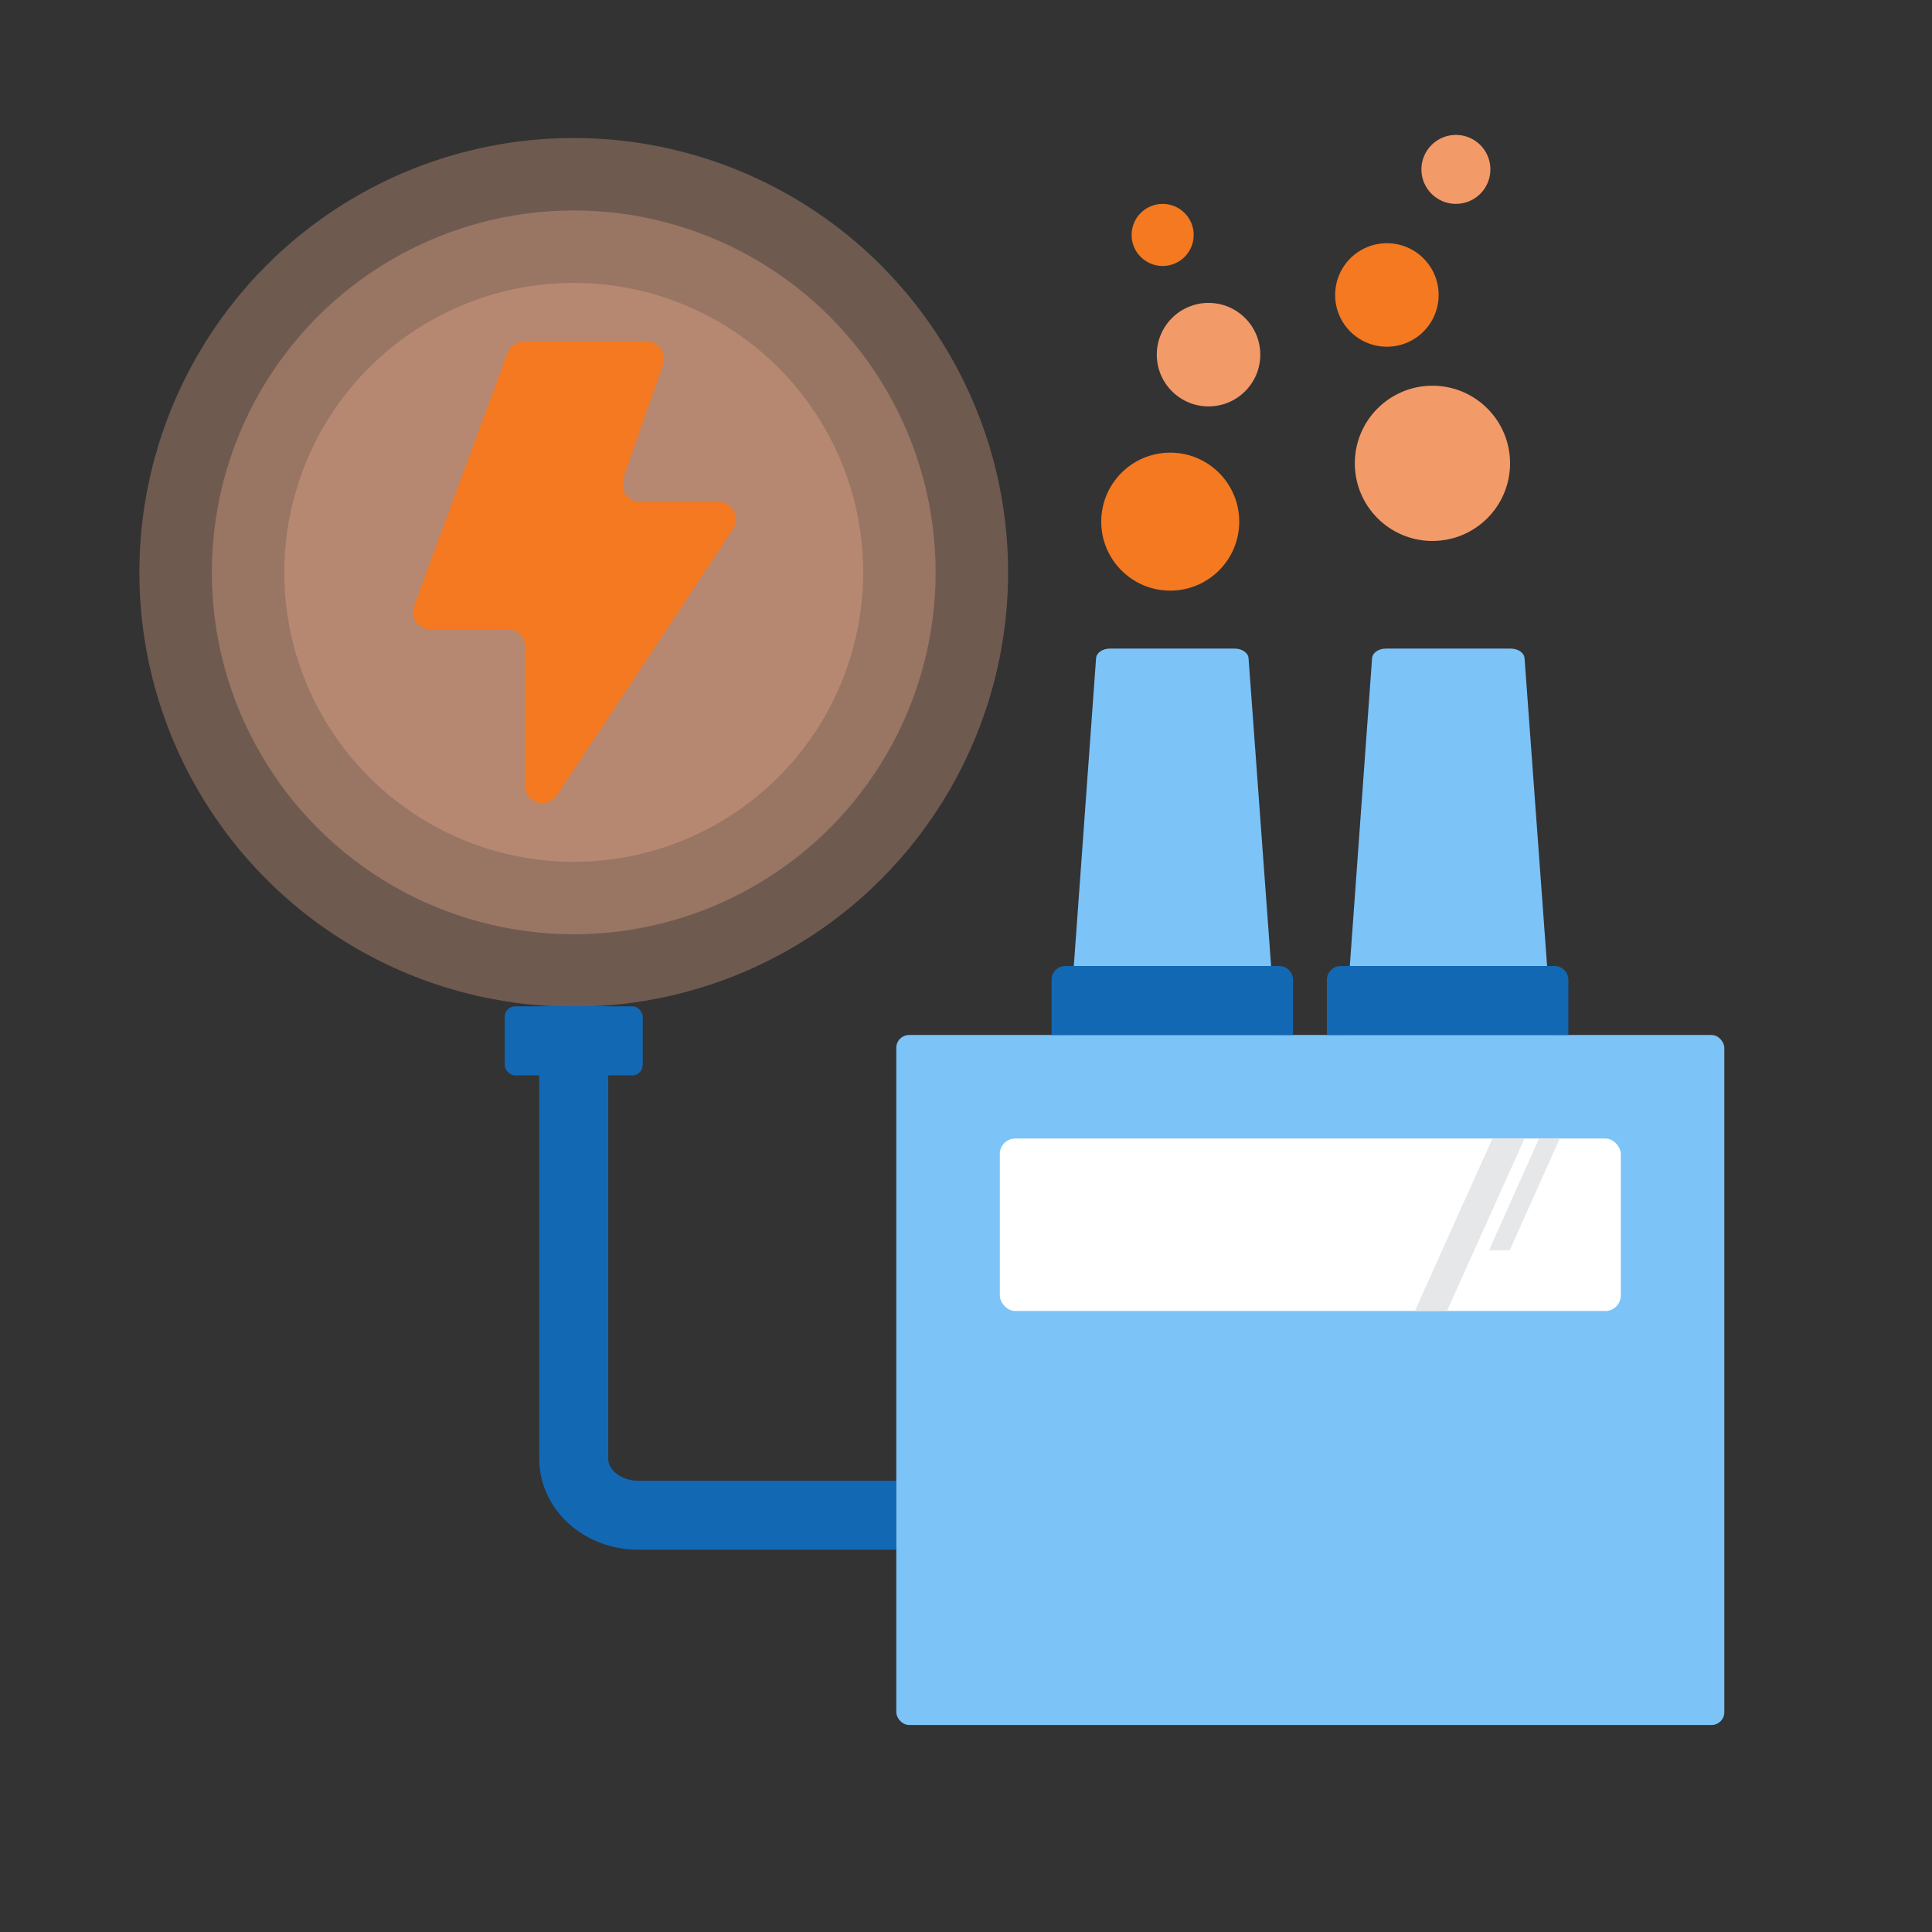 <?xml version="1.0" encoding="UTF-8"?>
<svg id="Layer_1" data-name="Layer 1" xmlns="http://www.w3.org/2000/svg" viewBox="0 0 56 56">
  <rect x="0" y="0" width="56" height="56" fill="#333333" stroke="none"/>
  <defs>
    <style>
      .cls-1 {
        fill: #fcb595;
        opacity: .3;
      }

      .cls-1, .cls-2, .cls-3, .cls-4, .cls-5, .cls-6, .cls-7 {
        isolation: isolate;
      }

      .cls-3, .cls-8 {
        fill: #7cc3f7;
      }

      .cls-9 {
        fill: #e6e7e8;
        fill-rule: evenodd;
      }

      .cls-4 {
        fill: #1268b3;
      }

      .cls-10 {
        fill: #f47920;
      }

      .cls-5 {
        fill: #fff;
      }

      .cls-6 {
        fill: #f29a68;
      }

      .cls-11, .cls-7 {
        fill: none;
      }

      .cls-7 {
        stroke: #1268b3;
        stroke-miterlimit: 10;
        stroke-width: 2px;
      }
    </style>
  </defs>
  <rect class="cls-11" y="0" width="56" height="56" rx=".3" ry=".3"/>
  <rect class="cls-11" y="0" width="56" height="56" rx=".3" ry=".3"/>
  <g class="cls-2">
    <circle class="cls-1" cx="16.63" cy="16.59" r="10.49"/>
    <circle class="cls-1" cx="16.63" cy="16.59" r="8.39"/>
    <circle class="cls-1" cx="16.63" cy="16.59" r="12.59"/>
  </g>
  <path class="cls-10" d="m18.06,13.88l1.16-3.32c.11-.32-.13-.66-.47-.66h-3.57c-.21,0-.4.13-.47.33l-2.71,7.34c-.12.33.12.67.47.67h2.25c.28,0,.5.22.5.5v4.04c0,.5.64.69.92.28l5.11-7.73c.22-.33-.02-.78-.42-.78h-2.28c-.34,0-.59-.34-.47-.66Z"/>
  <path class="cls-7" d="m16.63,29.17v13.11c0,.91.84,1.64,1.87,1.64h7.48"/>
  <rect class="cls-3" x="25.98" y="30" width="24" height="20" rx=".37" ry=".37"/>
  <path class="cls-3" d="m44.98,30h-6l.79-10.92c.01-.16.19-.28.4-.28h3.62c.21,0,.39.12.4.28l.8,10.92Z"/>
  <g class="cls-2">
    <path class="cls-8" d="m36.98,30h-6l.79-10.92c.01-.16.19-.28.4-.28h3.62c.21,0,.39.12.4.28l.8,10.92Z"/>
  </g>
  <circle class="cls-6" cx="41.52" cy="13.43" r="2.25"/>
  <circle class="cls-10" cx="33.92" cy="15.12" r="2"/>
  <circle class="cls-6" cx="35.03" cy="10.28" r="1.5"/>
  <circle class="cls-10" cx="33.7" cy="6.81" r=".9"/>
  <circle class="cls-10" cx="40.2" cy="8.55" r="1.5"/>
  <circle class="cls-6" cx="42.2" cy="4.91" r="1"/>
  <path class="cls-4" d="m38.86,28h6.2c.22,0,.4.18.4.4v1.6h-7v-1.6c0-.22.18-.4.4-.4Z"/>
  <path class="cls-4" d="m30.88,28h6.2c.22,0,.4.18.4.4v1.6h-7v-1.6c0-.22.18-.4.4-.4Z"/>
  <rect class="cls-4" x="14.63" y="29.17" width="4" height="2" rx=".3" ry=".3"/>
  <g>
    <rect class="cls-5" x="28.98" y="33" width="18" height="5" rx=".45" ry=".45"/>
    <polygon class="cls-9" points="43.76 36.24 43.16 36.24 44.61 33 45.21 33 43.76 36.24"/>
    <polygon class="cls-9" points="41.94 38 41.01 38 43.26 33 44.19 33 41.94 38"/>
  </g>
</svg>
